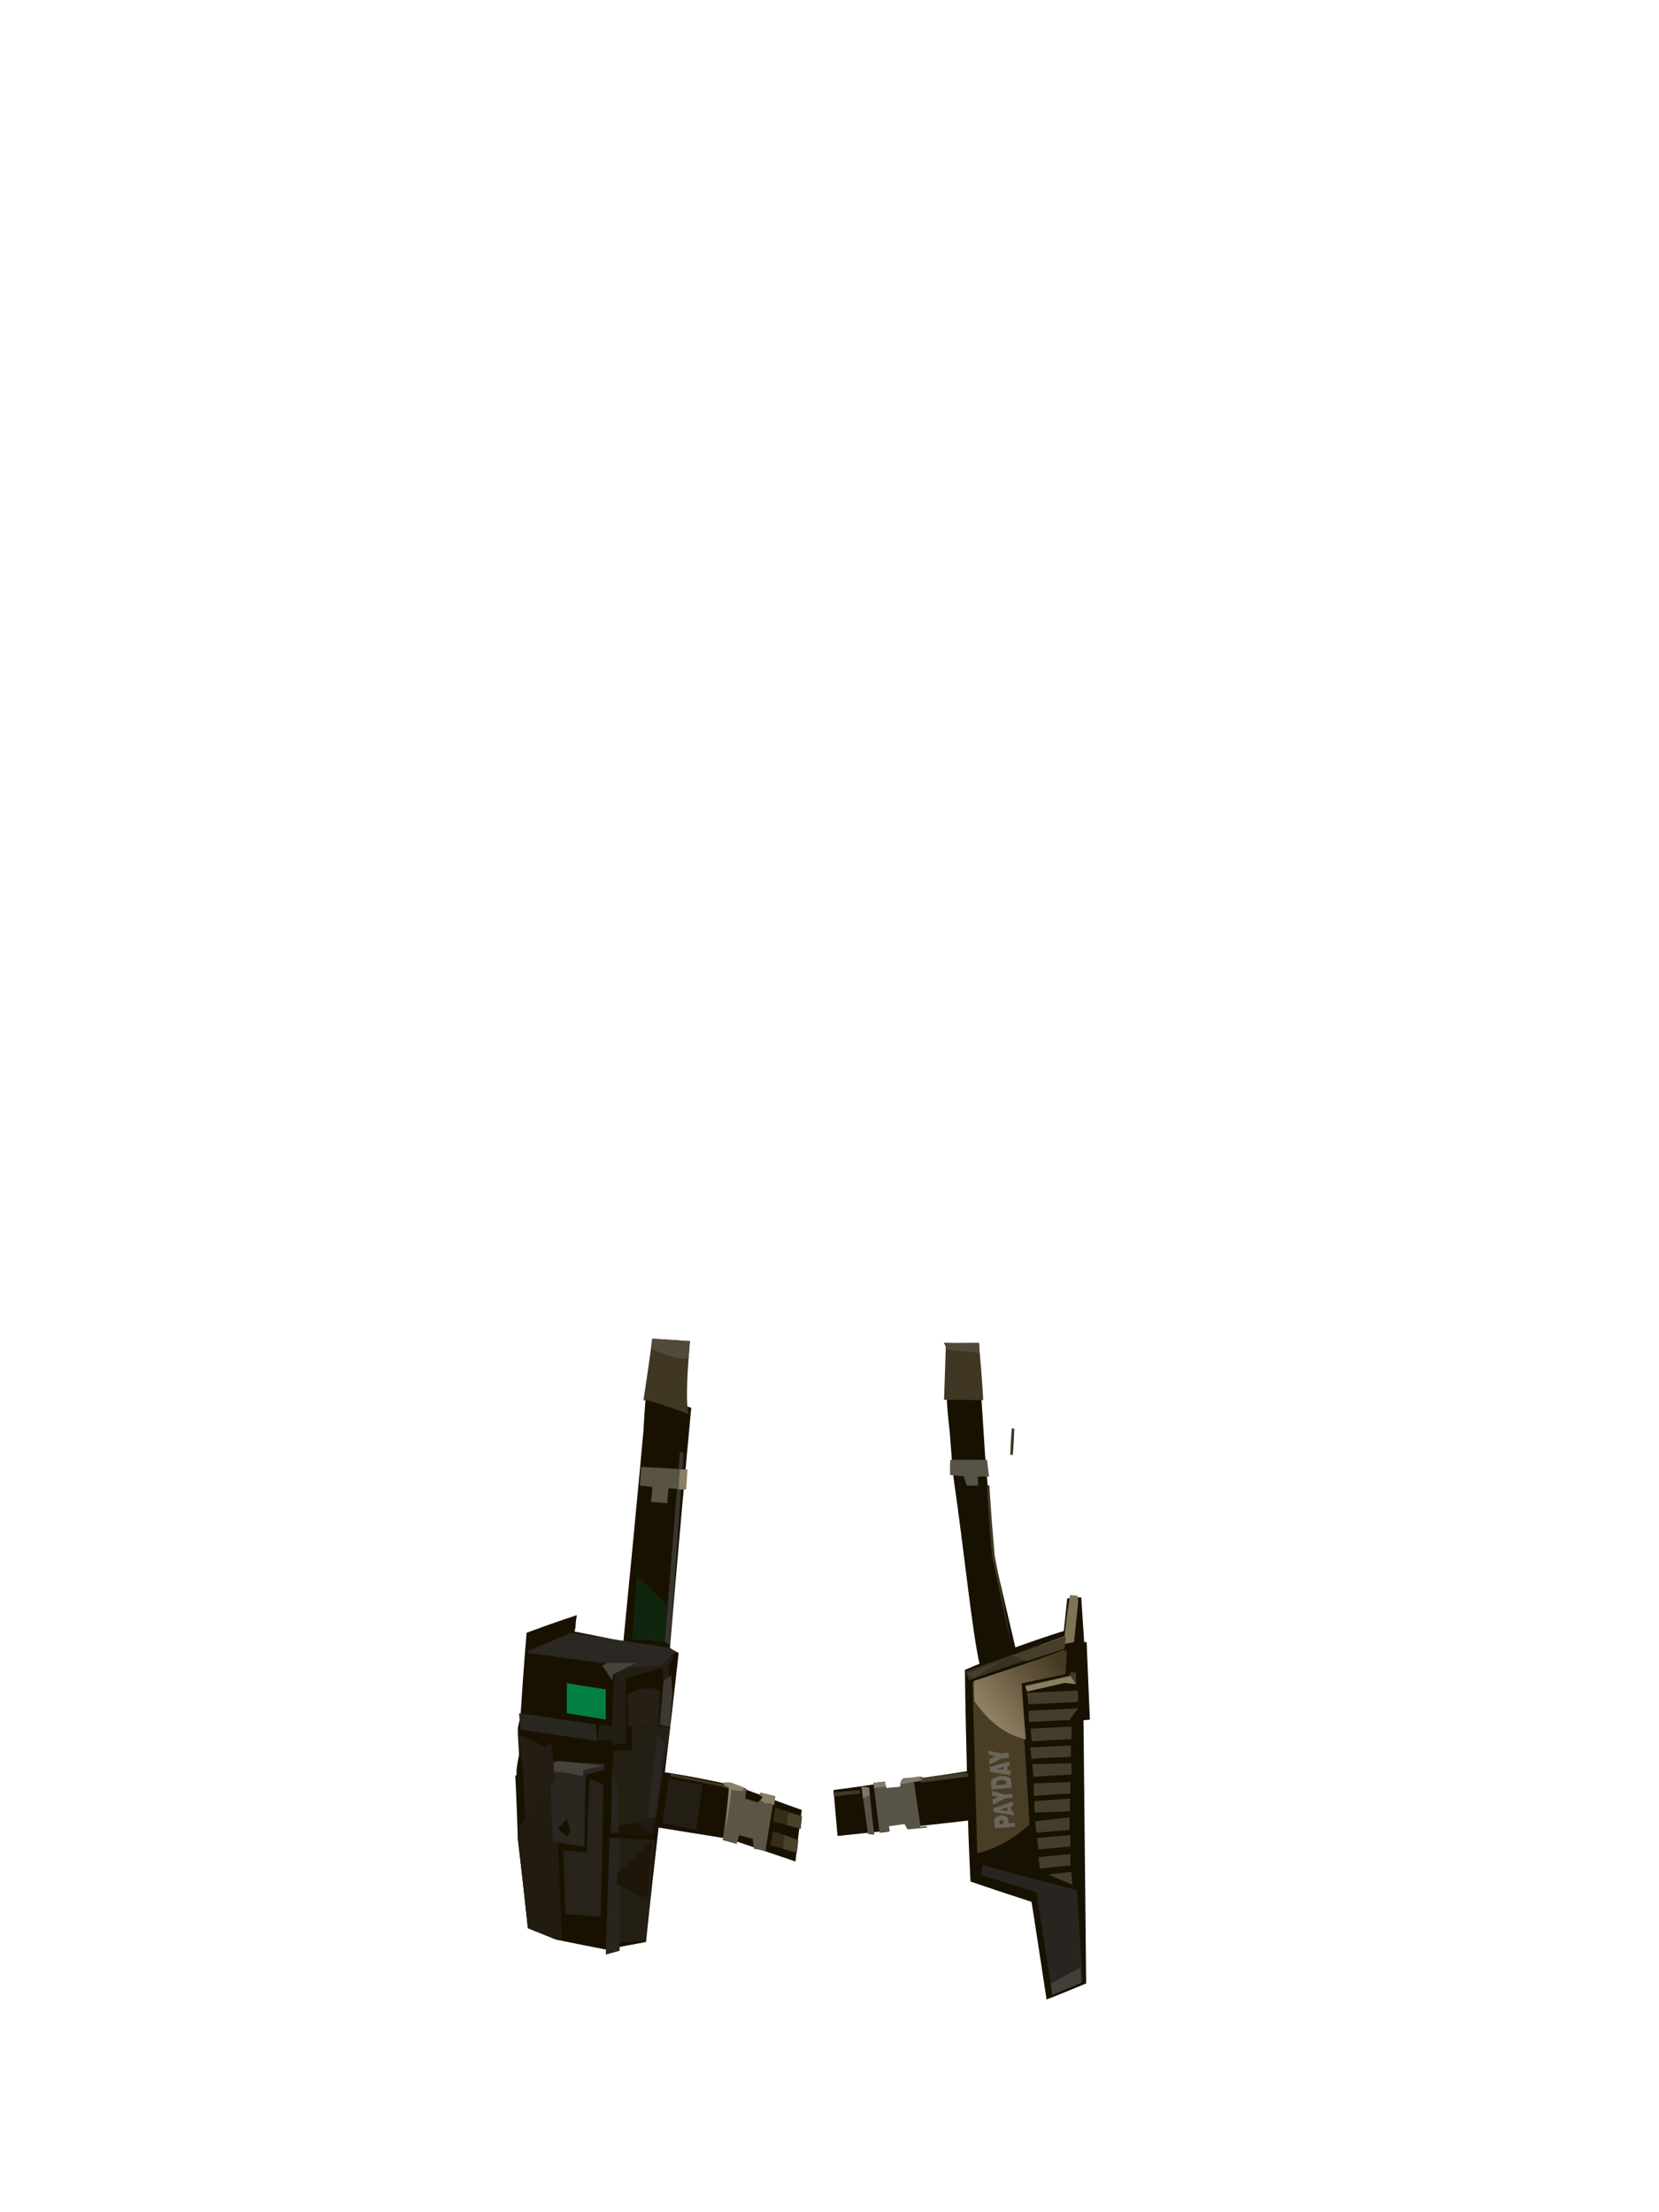<?xml version="1.0" encoding="UTF-8"?><svg width="1320px" height="1760px" viewBox="0 0 1320 1760" version="1.1" xmlns="http://www.w3.org/2000/svg" xmlns:xlink="http://www.w3.org/1999/xlink"><defs><linearGradient x1="91%" y1="12%" x2="24%" y2="79%" id="id-54279"><stop stop-color="#453921" offset="0%"></stop><stop stop-color="#8D7F62" offset="100%"></stop></linearGradient></defs><g transform=" translate(410,1060)" id="id-54280"><g transform=" translate(0,5)" id="id-54281"><path d=" M 104,480 C 83,484 72,486 72,486 C 46,481 32,478 32,478 C 17,472 10,469 10,469 C 5,422 2,398 2,398 C 1,365 0,348 0,348 C 1,347 1,347 1,347 C 1,344 1,343 1,343 C 2,335 3,331 3,331 C 2,317 2,310 2,310 C 3,304 4,302 4,302 C 7,256 9,234 9,234 C 36,224 49,220 49,220 C 48,225 48,228 48,228 C 48,231 47,233 47,233 C 73,238 86,241 86,241 C 97,129 102,73 102,73 C 103,54 104,44 104,44 C 128,51 140,55 140,55 C 128,183 123,247 123,247 C 128,249 130,250 130,250 C 123,313 119,345 119,345 C 126,346 145,349 176,356 C 211,369 228,375 228,375 C 224,403 223,416 223,416 C 188,404 170,398 170,398 L 114,389 C 107,450 104,480 104,480 Z" fill="#191100" id="id-54282"></path><path d=" M 104,479 C 87,480 78,481 78,481 C 78,425 78,397 78,397 L 111,399 C 106,452 104,479 104,479 Z" fill="#241F15" id="id-54283"></path><path d=" M 83,397 C 77,397 75,397 75,397 C 73,459 72,490 72,490 L 83,487 C 83,427 83,397 83,397 Z" fill="#28251F" id="id-54284"></path><path d=" M 109,399 C 90,417 81,426 81,426 C 81,432 81,434 81,434 L 105,447 C 108,415 109,399 109,399 Z" fill="#1E1709" id="id-54285"></path><path d=" M 68,460 C 49,458 40,458 40,458 C 39,424 38,407 38,407 C 50,408 57,409 57,409 C 58,370 59,350 59,350 C 66,353 69,354 69,354 C 70,356 70,357 70,358 C 69,426 68,460 68,460 Z" fill="#27231B" id="id-54286"></path><path d=" M 37,479 L 33,478 L 10,469 C 5,422 2,398 2,398 C 2,392 2,389 2,389 L 32,351 L 37,479 Z" fill="#221C10" id="id-54287"></path><path d=" M 55,404 C 38,402 30,400 30,400 C 28,361 28,342 28,342 C 27,341 27,340 27,340 C 28,337 28,336 28,336 C 57,338 71,338 71,338 C 71,341 71,343 71,343 L 56,347 C 55,385 55,404 55,404 Z" fill="#2A2721" id="id-54288"></path><path d=" M 44,392 C 42,395 41,396 41,396 C 36,392 34,390 34,390 L 41,382 C 43,389 44,392 44,392 Z" fill="#191100" id="id-54289"></path><path d=" M 54,348 C 40,345 32,344 30,345 C 29,342 28,341 28,341 C 31,338 33,336 33,336 C 58,338 70,340 70,340 L 54,343 C 54,346 54,348 54,348 Z" fill="#47423C" id="id-54290"></path><path d=" M 2,315 C 17,321 24,325 24,325 C 27,322 28,321 28,321 C 29,322 30,328 30,336 C 31,346 32,351 32,351 C 16,371 8,381 8,381 L 6,342 C 3,324 2,315 2,315 Z" fill="#231D13" id="id-54291"></path><path d=" M 3,298 C 44,304 64,307 64,307 C 65,316 65,320 65,320 L 4,311 L 3,298 Z" fill="#2A2721" id="id-54292"></path><path d=" M 66,319 C 73,320 77,320 77,320 C 77,322 77,323 77,323 C 84,322 88,322 88,322 C 88,287 88,270 88,270 C 107,265 117,262 117,262 C 118,276 119,282 119,282 C 122,281 123,281 123,281 C 122,267 122,261 122,261 C 125,255 126,252 126,252 C 95,260 80,264 80,264 C 78,264 78,279 77,308 L 67,307 C 66,315 66,319 66,319 Z" fill="#231E14" id="id-54293"></path><path d=" M 72,279 C 51,276 41,274 41,274 C 41,290 41,298 41,298 L 72,303 C 72,287 72,279 72,279 Z" fill="#028042" id="id-54294"></path><path d=" M 115,280 C 109,277 101,277 89,283 C 90,300 90,309 90,309 L 114,308 C 115,290 115,280 115,280 Z" fill="#251F16" id="id-54295"></path><path d=" M 123,309 C 118,308 115,307 115,307 C 117,283 118,272 118,272 C 122,269 124,268 124,268 L 125,282 L 123,309 Z" fill="#3D3932" id="id-54296"></path><path d=" M 123,310 C 119,309 117,308 117,308 C 101,309 93,309 93,309 C 93,321 93,327 93,327 C 83,328 78,328 78,328 C 77,372 76,394 76,394 L 110,395 L 123,310 Z" fill="#241F15" id="id-54297"></path><path d=" M 110,395 C 111,386 112,381 112,381 L 75,389 L 75,394 C 98,395 110,395 110,395 Z" fill="#1C1404" id="id-54298"></path><path d=" M 109,395 L 96,385 L 111,381 C 110,390 109,395 109,395 Z" fill="#1F1B12" id="id-54299"></path><path d=" M 82,393 C 78,393 76,393 76,393 C 77,359 77,342 77,342 L 82,362 L 82,393 Z" fill="#28251F" id="id-54300"></path><path d=" M 111,380 C 107,381 105,382 105,382 C 110,337 113,315 113,315 L 119,321 C 114,361 111,380 111,380 Z" fill="#2A2621" id="id-54301"></path><path d=" M 11,248 C 33,239 44,234 44,234 C 97,242 123,246 123,246 C 126,248 128,249 128,249 C 120,256 116,260 116,260 C 99,261 90,261 90,261 L 10,250 C 10,249 11,248 11,248 Z" fill="#2B2823" id="id-54302"></path><path d=" M 39,232 C 21,241 11,246 11,246 C 11,244 11,243 11,243 L 13,241 C 11,236 10,234 10,234 L 31,226 C 36,230 39,232 39,232 Z" fill="#191100" opacity="0" id="id-54303"></path><path d=" M 119,241 C 102,240 93,239 93,239 C 95,206 97,189 97,189 L 121,212 C 120,231 119,241 119,241 Z" fill="#10250E" id="id-54304"></path><path d=" M 123,244 C 120,242 119,241 119,241 C 127,140 131,90 131,90 L 134,91 L 123,244 Z" fill="#383430" id="id-54305"></path><path d=" M 121,131 C 112,130 108,130 108,130 C 109,122 109,118 109,118 C 102,117 99,117 99,117 C 100,107 100,102 100,102 C 121,103 132,104 132,104 C 131,115 131,120 131,120 L 122,119 C 121,127 121,131 121,131 Z" fill="#595343" id="id-54306"></path><path d=" M 131,104 C 130,114 130,120 130,120 C 134,120 136,120 136,120 L 137,104 L 131,104 Z" fill="#8B7F63" id="id-54307"></path><path d=" M 117,385 C 135,389 144,391 144,391 C 147,367 149,355 149,355 L 122,350 C 119,374 117,385 117,385 Z" fill="#241F14" id="id-54308"></path><path d=" M 124,346 C 123,348 123,348 123,348 C 158,355 176,359 176,359 L 178,357 C 142,350 124,346 124,346 Z" fill="#3E351E" id="id-54309"></path><path d=" M 199,408 C 193,406 190,406 190,406 C 189,401 189,398 189,398 C 182,396 178,395 178,395 C 177,400 176,402 176,402 C 169,400 165,399 165,399 C 169,371 170,358 170,358 C 167,357 166,356 166,356 C 166,355 166,354 166,354 C 169,354 171,354 171,354 C 180,357 184,358 184,358 C 183,364 183,366 183,366 C 190,368 193,369 193,369 L 197,365 L 194,363 C 195,362 195,361 195,361 L 206,365 C 201,394 199,408 199,408 Z" fill="#5B5545" id="id-54310"></path><path d=" M 167,392 C 171,370 172,359 172,359 C 178,360 181,360 181,360 L 182,357 L 171,353 L 166,353 C 166,354 166,355 166,355 L 170,357 C 168,380 167,392 167,392 Z" fill="#898068" id="id-54311"></path><path d=" M 199,370 C 201,369 204,370 206,371 L 207,364 L 195,361 L 195,363 L 197,365 L 195,367 C 198,369 199,370 199,370 Z" fill="#897F67" id="id-54312"></path><path d=" M 225,399 C 212,394 205,392 205,392 C 204,399 203,403 203,403 L 224,409 C 225,402 225,399 225,399 Z" fill="#362C17" id="id-54313"></path><path d=" M 224,409 C 217,407 213,406 213,406 L 214,395 L 225,399 C 224,406 224,409 224,409 Z" fill="#4A4029" id="id-54314"></path><path d=" M 227,390 C 212,386 205,384 205,384 C 206,377 207,373 207,373 L 228,380 C 227,387 227,390 227,390 Z" fill="#362C17" id="id-54315"></path><path d=" M 228,380 C 221,378 217,377 217,377 L 216,387 L 227,390 C 228,383 228,380 228,380 Z" fill="#4A4129" id="id-54316"></path><path d=" M 138,60 C 116,52 105,49 105,49 C 103,49 102,49 102,49 C 107,16 109,0 109,0 L 139,2 C 136,35 136,55 138,60 Z" fill="#3F3724" id="id-54317"></path><path d=" M 138,16 C 126,16 117,12 108,8 L 109,0 L 139,2 C 138,11 138,16 138,16 Z" fill="#524B3A" id="id-54318"></path><path d=" M 77,272 C 72,264 69,260 69,260 C 72,259 73,258 73,258 C 88,258 96,258 96,258 L 78,267 C 77,270 77,272 77,272 Z" fill="#47423C" id="id-54319"></path></g><g transform=" translate(372,267) rotate(6) translate(-372,-267) translate(264,10)" id="id-54320"><path d=" M 216,498 C 196,509 186,514 186,514 C 173,464 166,438 166,438 C 133,431 116,427 116,427 C 111,395 109,379 109,379 C 82,385 68,388 68,388 C 62,385 58,384 58,384 C 50,385 45,386 45,386 C 41,392 40,395 40,395 L 7,402 L 0,366 C 21,361 32,358 32,358 C 38,361 41,363 41,363 C 50,361 55,360 55,360 C 59,354 61,351 61,351 C 90,344 104,340 104,340 C 97,287 94,260 94,260 C 101,256 105,254 105,254 C 96,227 84,168 69,109 C 64,84 62,72 62,72 C 58,55 57,46 57,46 C 75,43 84,41 84,41 C 84,41 92,88 92,88 C 92,88 107,166 107,166 C 107,166 132,238 132,238 C 157,226 169,221 169,221 C 169,203 169,195 169,195 C 176,193 180,193 180,193 C 184,216 186,228 186,228 C 187,228 188,228 188,228 C 194,269 197,289 197,289 L 192,290 C 208,429 216,498 216,498 Z" fill="#171102" id="id-54321"></path><path d=" M 213,497 C 198,505 190,509 190,509 C 176,456 169,430 169,430 C 139,424 124,421 124,421 C 124,416 124,413 124,413 L 201,425 C 209,473 213,497 213,497 Z" fill="#282520" id="id-54322"></path><path d=" M 210,486 L 188,501 L 190,510 L 212,498 C 211,490 210,486 210,486 Z" fill="#423E39" id="id-54323"></path><path d=" M 197,421 C 183,417 177,415 177,415 L 195,411 C 196,417 197,421 197,421 Z" fill="#453D29" id="id-54324"></path><path d=" M 194,406 C 178,409 170,411 170,411 C 168,405 168,402 168,402 L 193,397 C 193,403 194,406 194,406 Z" fill="#453D29" id="id-54325"></path><path d=" M 192,391 C 176,394 167,396 167,396 C 166,390 165,387 165,387 L 191,382 C 192,388 192,391 192,391 Z" fill="#453D29" id="id-54326"></path><path d=" M 190,378 C 173,381 164,383 164,383 C 163,377 162,374 162,374 L 189,368 C 190,375 190,378 190,378 Z" fill="#453D29" id="id-54327"></path><path d=" M 189,363 C 171,366 161,367 161,367 C 160,361 160,358 160,358 L 188,353 C 188,360 189,363 189,363 Z" fill="#453D29" id="id-54328"></path><path d=" M 188,349 C 169,352 159,354 159,354 C 158,347 158,344 158,344 L 187,340 C 187,346 188,349 188,349 Z" fill="#453D29" id="id-54329"></path><path d=" M 187,334 C 167,337 157,339 157,339 C 156,332 155,329 155,329 L 186,325 C 187,331 187,334 187,334 Z" fill="#453D29" id="id-54330"></path><path d=" M 185,320 C 164,323 154,325 154,325 C 153,319 152,316 152,316 L 184,311 C 185,317 185,320 185,320 Z" fill="#453D29" id="id-54331"></path><path d=" M 184,306 C 163,309 153,311 153,311 C 151,304 151,301 151,301 L 183,296 C 184,302 184,306 184,306 Z" fill="#453D29" id="id-54332"></path><path d=" M 181,291 C 160,294 149,296 149,296 C 148,290 148,287 148,287 L 187,281 C 183,287 181,291 181,291 Z" fill="#453D29" id="id-54333"></path><path d=" M 186,276 C 160,280 147,282 147,282 C 146,276 145,273 145,273 L 185,267 C 186,273 186,276 186,276 Z" fill="#453D29" id="id-54334"></path><path d=" M 183,262 C 177,262 174,262 174,262 C 155,268 145,271 145,271 C 144,269 143,267 143,267 C 166,260 177,256 177,256 C 178,254 178,253 178,253 L 182,253 C 183,259 183,262 183,262 Z" fill="#433B27" id="id-54335"></path><path d=" M 183,262 L 174,262 L 145,272 C 144,270 143,268 143,268 L 178,256 L 183,262 Z" fill="#8A7F62" id="id-54336"></path><path d=" M 171,236 C 173,249 173,255 173,255 C 151,262 139,266 139,266 C 152,340 158,377 158,377 C 147,389 134,399 119,404 L 101,269 C 148,247 171,236 171,236 Z" fill="#4A3D26" id="id-54337"></path><path d=" M 148,310 C 127,307 115,296 104,284 L 102,268 L 173,236 L 174,255 L 140,266 C 145,295 148,310 148,310 Z" fill="url(#id-54279)" id="id-54338"></path><path d=" M 98,268 C 96,263 95,261 95,261 C 145,237 170,225 170,225 L 171,234 C 122,256 98,268 98,268 Z" fill="#39311F" id="id-54339"></path><path d=" M 102,266 C 97,264 95,263 95,263 L 120,251 C 108,261 102,266 102,266 Z" fill="#463E2A" id="id-54340"></path><path d=" M 150,239 C 152,236 152,234 152,234 C 164,228 170,225 170,225 C 170,203 171,192 171,192 C 175,192 177,192 177,192 C 178,196 178,197 178,197 C 178,218 178,229 178,229 L 155,236 C 152,238 150,239 150,239 Z" fill="#7F7257" id="id-54341"></path><path d=" M 98,112 C 96,112 96,112 96,112 C 102,149 106,168 106,168 C 122,217 130,241 130,241 L 108,167 C 101,131 98,112 98,112 Z" fill="#3F3725" id="id-54342"></path><path d=" M 89,113 C 83,114 80,114 80,114 C 80,114 77,107 77,107 C 70,107 66,107 66,107 C 65,99 65,95 65,95 C 84,93 94,92 94,92 C 96,101 97,105 97,105 L 88,106 C 89,111 89,113 89,113 Z" fill="#585347" id="id-54343"></path><path d=" M 114,86 C 113,86 112,86 112,86 C 111,72 111,65 111,65 L 113,65 C 114,79 114,86 114,86 Z" fill="#3C3423" id="id-54344"></path><path d=" M 86,45 C 66,47 55,48 55,48 C 53,20 52,6 52,6 C 51,4 50,3 50,3 L 78,1 C 84,31 86,45 86,45 Z" fill="#3F3724" id="id-54345"></path><path d=" M 79,8 L 53,8 L 53,6 L 51,3 L 78,0 C 79,5 79,8 79,8 Z" fill="#4F493B" id="id-54346"></path><path d=" M 171,235 C 171,228 171,225 171,225 C 144,238 130,245 130,245 C 135,246 139,247 142,248 L 171,235 Z" fill="#463E2A" id="id-54347"></path><path d=" M 106,344 C 81,350 68,353 68,353 L 70,349 L 104,341 C 106,343 106,344 106,344 Z" fill="#443D29" id="id-54348"></path><path d=" M 40,396 C 46,395 48,394 48,394 C 47,391 47,390 47,390 C 55,388 59,387 59,387 C 61,390 62,391 62,391 C 72,389 77,388 77,388 C 77,387 77,387 77,387 C 74,387 72,388 72,388 C 66,365 63,353 63,353 C 68,352 70,351 70,351 C 69,349 69,348 69,348 C 59,350 54,351 54,351 C 53,356 52,358 52,358 C 46,359 42,360 42,360 C 40,357 40,355 40,355 L 31,357 C 37,383 40,396 40,396 Z" fill="#585347" id="id-54349"></path><path d=" M 31,357 C 37,356 40,355 40,355 C 41,358 41,359 41,359 L 32,361 L 31,357 Z" fill="#837B69" id="id-54350"></path><polygon points="52 356 53 352 67 348 69 351" fill="#837B69" id="id-54351"></polygon><path d=" M 36,398 C 32,398 31,398 31,398 C 25,374 22,362 22,362 L 28,361 C 33,386 36,398 36,398 Z" fill="#585347" id="id-54352"></path><path d=" M 24,370 L 22,361 C 26,361 28,361 28,361 L 29,367 L 24,370 Z" fill="#7D7664" id="id-54353"></path><path d=" M 0,368 C 14,365 21,364 21,364 L 21,367 C 17,367 10,369 1,371 L 0,368 Z" fill="#423927" id="id-54354"></path></g><path d=" M 359,371 L 359,366 L 361,366 C 363,366 364,366 364,365 C 365,364 366,362 366,360 C 366,359 365,359 365,358 C 365,357 365,356 364,356 C 364,355 363,355 363,355 C 362,355 361,355 360,355 L 360,355 L 356,355 L 356,371 L 359,371 Z M 360,362 L 359,362 L 359,359 L 360,359 C 361,359 362,359 362,359 C 362,359 362,360 362,360 C 362,361 362,362 362,362 C 362,362 361,362 360,362 L 360,362 Z M 368,371 L 369,369 L 372,369 L 373,371 L 376,371 L 372,355 L 369,355 L 365,371 L 368,371 Z M 372,366 L 369,366 L 370,360 L 372,366 Z M 382,371 L 382,365 L 386,355 L 382,355 L 381,360 L 379,355 L 375,355 L 379,365 L 379,371 L 382,371 Z M 391,371 C 392,371 392,371 393,371 C 393,371 394,371 394,371 C 395,370 396,369 396,368 C 397,366 397,365 397,363 C 397,361 397,360 396,359 C 396,357 395,356 395,356 C 394,355 394,355 393,355 C 393,355 392,355 391,355 L 391,355 L 387,355 L 387,371 L 391,371 Z M 391,367 L 390,367 L 390,359 L 391,359 C 392,359 393,359 393,360 C 393,360 394,362 394,363 C 394,365 393,366 393,366 C 393,367 392,367 391,367 L 391,367 Z M 401,371 L 401,369 L 404,369 L 405,371 L 408,371 L 405,355 L 401,355 L 397,371 L 401,371 Z M 404,366 L 402,366 L 403,360 L 404,366 Z M 415,371 L 415,365 L 418,355 L 415,355 L 413,360 L 411,355 L 407,355 L 411,365 L 411,371 L 415,371 Z" transform=" translate(387,363) rotate(-95) translate(-387,-363)" fill="#6B655B" id="id-54355" fill-rule="nonzero"></path></g></svg>